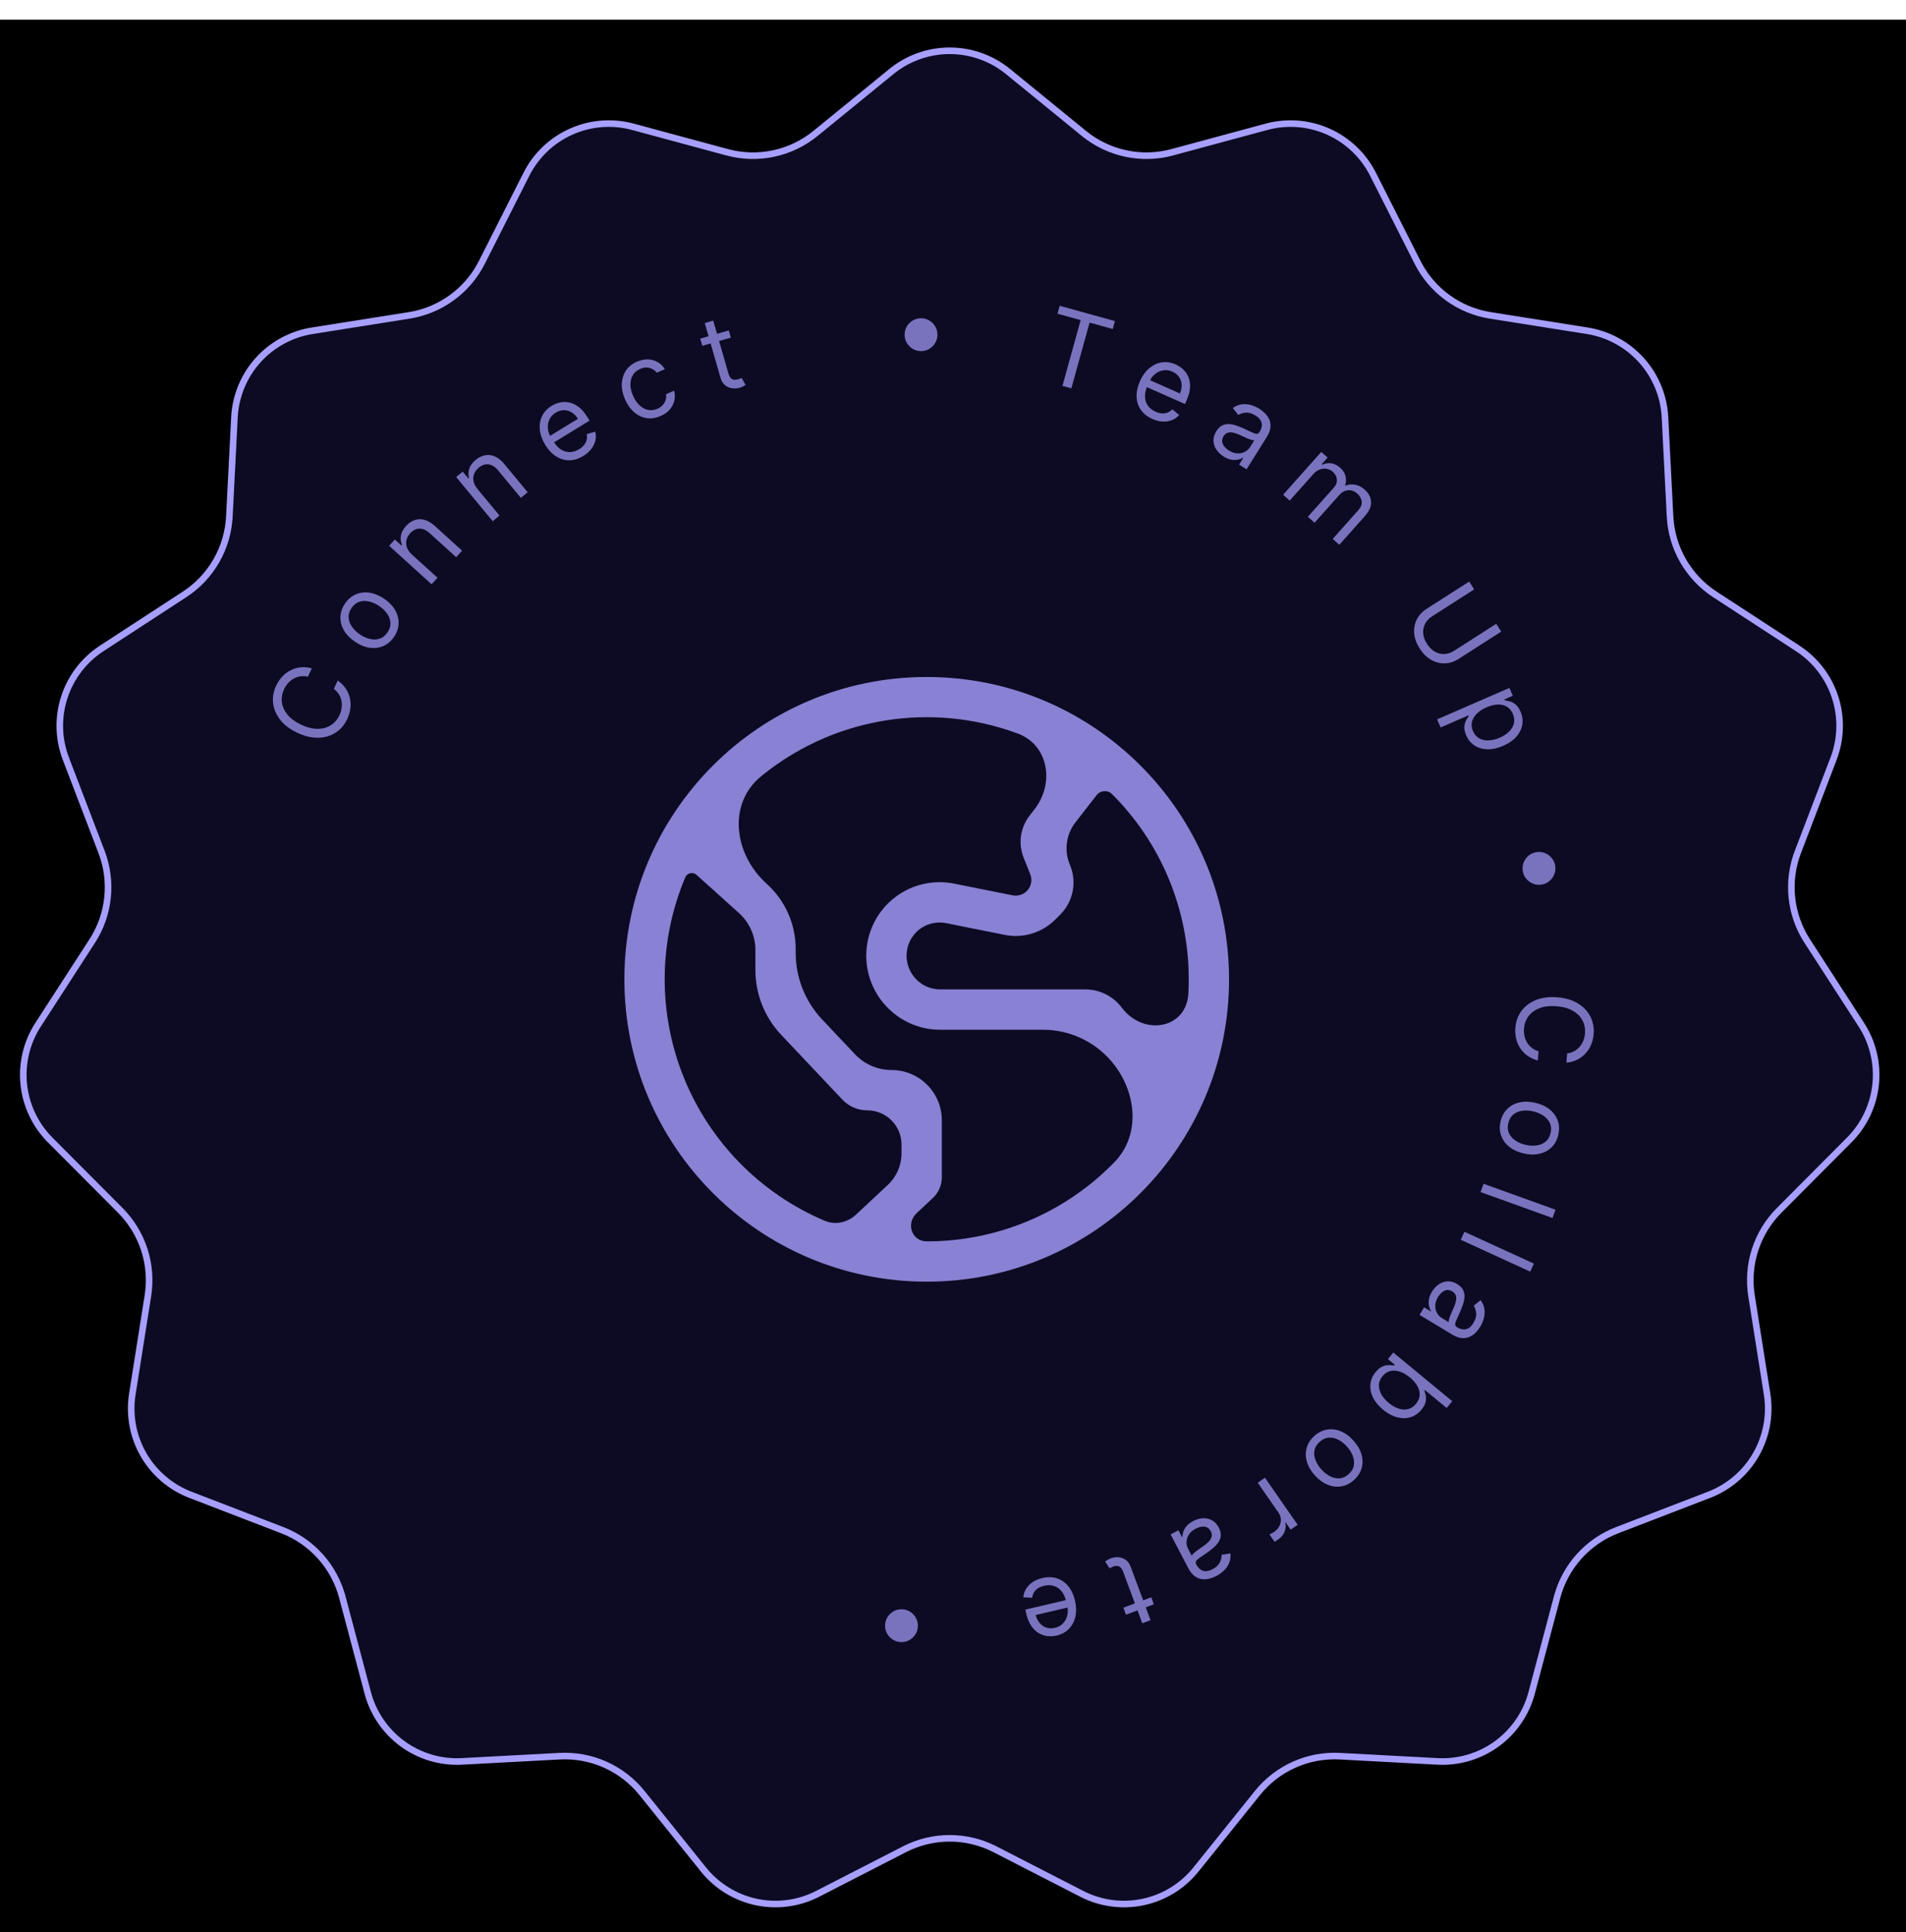 <svg width="290" height="294" viewBox="0 0 290 294" fill="none" xmlns="http://www.w3.org/2000/svg">
<g clip-path="url(#clip0_463_3176)">
<rect x="-1" y="3" width="291" height="291" fill="black"/>
<mask id="mask0_463_3176" style="mask-type:luminance" maskUnits="userSpaceOnUse" x="-1" y="3" width="291" height="291">
<path d="M-0.5 3.5H289.5V293.5H-0.5V3.5Z" fill="white" stroke="white"/>
</mask>
<g mask="url(#mask0_463_3176)">
<path d="M236.917 242.989L237.4 243.117L236.917 242.989L233.045 257.565C232.217 260.684 230.34 263.422 227.731 265.321C225.121 267.219 221.938 268.161 218.716 267.989L203.862 267.194C201.478 267.067 199.099 267.508 196.919 268.481C194.74 269.454 192.824 270.932 191.328 272.791L181.961 284.443C179.934 286.964 177.099 288.709 173.935 289.382C170.771 290.055 167.471 289.616 164.593 288.138L151.373 281.351L151.145 281.795L151.373 281.351C149.246 280.259 146.89 279.69 144.5 279.69C142.11 279.69 139.753 280.259 137.627 281.351L124.405 288.138L124.633 288.583L124.405 288.138C121.527 289.616 118.228 290.055 115.064 289.382C111.901 288.708 109.066 286.964 107.039 284.443L97.672 272.791C96.176 270.932 94.26 269.454 92.08 268.481C89.901 267.508 87.522 267.067 85.138 267.194L70.284 267.989C67.062 268.161 63.878 267.219 61.268 265.321C58.658 263.423 56.782 260.684 55.953 257.565L52.083 242.989L51.6 243.117L52.083 242.989C51.472 240.691 50.326 238.57 48.737 236.8C47.149 235.03 45.164 233.662 42.944 232.808L28.962 227.424C25.96 226.268 23.446 224.118 21.839 221.332C20.232 218.545 19.63 215.292 20.133 212.115L22.506 197.13C22.877 194.789 22.689 192.394 21.959 190.14C21.229 187.885 19.977 185.835 18.304 184.155L7.639 173.448L7.285 173.801L7.639 173.448C5.373 171.174 3.954 168.192 3.619 164.999C3.284 161.807 4.052 158.595 5.796 155.9L14.031 143.174L13.611 142.903L14.031 143.174C15.317 141.186 16.116 138.922 16.363 136.566C16.61 134.211 16.297 131.83 15.45 129.619L10.026 115.443L9.559 115.621L10.026 115.443C8.878 112.443 8.792 109.14 9.784 106.085C10.775 103.029 12.784 100.406 15.474 98.651L28.083 90.432C28.083 90.432 28.083 90.432 28.083 90.432C30.072 89.136 31.726 87.388 32.91 85.331C34.094 83.274 34.775 80.966 34.897 78.596L34.397 78.57L34.897 78.595L35.672 63.478C35.837 60.261 37.103 57.198 39.257 54.803C41.411 52.408 44.323 50.826 47.505 50.322L62.243 47.986C64.596 47.613 66.827 46.687 68.752 45.284C70.678 43.88 72.243 42.04 73.318 39.913L80.094 26.513C81.552 23.629 83.96 21.337 86.912 20.021C89.863 18.706 93.178 18.448 96.298 19.291L96.428 18.809L96.298 19.291L110.638 23.167C112.945 23.791 115.367 23.856 117.704 23.358C120.041 22.86 122.226 21.812 124.078 20.302L135.62 10.888C138.128 8.843 141.264 7.726 144.5 7.726C147.736 7.726 150.872 8.843 153.38 10.888L164.922 20.302L165.238 19.914L164.922 20.302C166.774 21.812 168.959 22.859 171.296 23.358C173.633 23.856 176.055 23.791 178.362 23.167L178.231 22.685L178.362 23.167L192.702 19.291L192.572 18.809L192.702 19.291C195.822 18.448 199.136 18.706 202.088 20.021C205.04 21.337 207.448 23.629 208.906 26.513L215.682 39.913C216.757 42.04 218.322 43.88 220.247 45.284C222.173 46.687 224.404 47.613 226.757 47.986L241.495 50.322C244.677 50.826 247.589 52.408 249.743 54.803C251.897 57.198 253.163 60.261 253.328 63.478L254.103 78.595C254.225 80.966 254.906 83.274 256.09 85.331C257.274 87.388 258.928 89.136 260.917 90.432L273.525 98.651C276.216 100.406 278.225 103.029 279.216 106.085C280.208 109.14 280.122 112.443 278.974 115.443L273.55 129.619C272.703 131.83 272.39 134.211 272.637 136.566C272.884 138.922 273.683 141.186 274.969 143.174L283.204 155.9C284.948 158.595 285.716 161.807 285.381 164.999C285.046 168.192 283.627 171.174 281.361 173.448L270.696 184.155C269.023 185.834 267.771 187.885 267.04 190.139C266.31 192.394 266.123 194.789 266.494 197.13L268.867 212.115C269.369 215.292 268.766 218.545 267.16 221.331C265.553 224.117 263.039 226.268 260.038 227.424L246.055 232.808C243.836 233.662 241.851 235.03 240.263 236.8C238.674 238.57 237.528 240.691 236.917 242.989Z" fill="#0D0B24" stroke="#A79FFF"/>
</g>
<path opacity="0.8" d="M141 103C115.595 103 95 123.595 95 149C95 174.405 115.595 195 141 195C166.405 195 187 174.405 187 149C187 123.595 166.405 103 141 103ZM125.484 185.736C115.748 181.613 108.045 173.795 104.067 163.999C100.088 154.203 100.159 143.228 104.264 133.484C104.555 132.796 105.437 132.619 105.993 133.118L112.435 138.917C114.025 140.349 114.933 142.387 114.933 144.527V147.569C114.933 151.241 116.338 154.773 118.858 157.442L128.169 167.301C129.153 168.343 130.523 168.933 131.957 168.933C134.834 168.933 137.167 171.266 137.167 174.143V175.486C137.167 177.303 136.413 179.038 135.085 180.277L130.233 184.805C128.95 186.003 127.102 186.418 125.484 185.736ZM169.19 177.19C165.493 180.898 161.099 183.839 156.261 185.843C151.423 187.847 146.237 188.874 141 188.867C138.702 188.867 137.802 186.131 139.482 184.563L141.923 182.284C142.802 181.465 143.3 180.317 143.3 179.116V170.448C143.3 166.224 139.876 162.8 135.652 162.8C133.548 162.8 131.537 161.933 130.092 160.404L125.087 155.104C122.505 152.37 121.067 148.753 121.067 144.993V144.388C121.067 140.598 119.458 136.987 116.641 134.452C111.676 129.983 110.646 122.308 115.824 118.088C118.739 115.713 121.987 113.748 125.483 112.264C131.557 109.695 138.173 108.674 144.739 109.293C148.21 109.62 151.61 110.401 154.854 111.604C159.552 113.347 160.48 119.179 157.403 123.134L156.649 124.104C155.235 125.922 154.892 128.353 155.747 130.492L156.752 133.005C157.106 133.888 156.899 134.898 156.226 135.571C155.663 136.133 154.857 136.377 154.077 136.221L145.15 134.436C142.037 133.813 138.805 134.546 136.265 136.452C133.454 138.559 131.8 141.881 131.8 145.395C131.8 151.605 136.834 156.667 143.044 156.667H158.681C162.995 156.667 167.057 158.698 169.645 162.149C172.993 166.612 173.451 172.828 169.554 176.821C169.434 176.945 169.312 177.068 169.19 177.19ZM180.867 149C180.868 149.712 180.85 150.422 180.813 151.132C180.53 156.582 173.959 157.678 170.684 153.312C169.372 151.563 167.313 150.533 165.126 150.533H143.044C140.222 150.533 137.933 148.217 137.933 145.394C137.933 143.812 138.678 142.308 139.945 141.358C141.089 140.5 142.545 140.17 143.948 140.45L152.874 142.236C155.665 142.794 158.55 141.92 160.563 139.908L161.31 139.161C163.264 137.206 163.866 134.274 162.839 131.708L162.739 131.456C161.889 129.333 162.23 126.918 163.634 125.113L166.846 120.982C167.426 120.237 168.52 120.144 169.189 120.81C172.898 124.507 175.838 128.901 177.843 133.739C179.847 138.577 180.874 143.763 180.867 149Z" fill="#A79FFF"/>
</g>
<rect x="-0.5" y="3.5" width="290" height="290" stroke="black"/>
<g opacity="0.7">
<path d="M47.442 101.687L46.844 102.962C46.442 102.866 46.058 102.847 45.692 102.905C45.328 102.96 44.989 103.077 44.675 103.256C44.36 103.43 44.078 103.656 43.831 103.933C43.584 104.21 43.379 104.523 43.215 104.873C42.917 105.511 42.807 106.164 42.887 106.832C42.968 107.497 43.251 108.129 43.735 108.728C44.221 109.324 44.92 109.835 45.831 110.262C46.743 110.689 47.583 110.899 48.352 110.891C49.122 110.88 49.789 110.693 50.352 110.33C50.916 109.963 51.348 109.461 51.647 108.824C51.81 108.474 51.92 108.116 51.975 107.749C52.03 107.382 52.025 107.022 51.96 106.67C51.894 106.312 51.765 105.976 51.574 105.661C51.381 105.341 51.121 105.058 50.793 104.812L51.39 103.537C51.883 103.885 52.283 104.286 52.589 104.738C52.895 105.191 53.109 105.676 53.231 106.193C53.349 106.708 53.375 107.236 53.309 107.778C53.245 108.317 53.088 108.851 52.84 109.383C52.419 110.281 51.825 110.976 51.059 111.47C50.292 111.964 49.411 112.221 48.414 112.243C47.417 112.265 46.364 112.016 45.253 111.496C44.143 110.976 43.277 110.325 42.656 109.545C42.035 108.765 41.669 107.923 41.558 107.018C41.447 106.113 41.602 105.212 42.023 104.314C42.272 103.783 42.582 103.32 42.955 102.926C43.329 102.529 43.754 102.212 44.229 101.975C44.7 101.736 45.208 101.589 45.752 101.535C46.292 101.478 46.855 101.529 47.442 101.687Z" fill="#A79FFF"/>
<path d="M59.96 96.883C59.52 97.536 58.978 98.003 58.335 98.286C57.694 98.566 57.001 98.656 56.257 98.555C55.514 98.451 54.769 98.147 54.023 97.643C53.27 97.135 52.704 96.555 52.327 95.903C51.952 95.248 51.774 94.571 51.793 93.872C51.815 93.17 52.046 92.493 52.487 91.84C52.927 91.187 53.468 90.721 54.108 90.441C54.752 90.158 55.446 90.07 56.192 90.176C56.94 90.279 57.69 90.584 58.443 91.092C59.19 91.596 59.749 92.174 60.121 92.828C60.496 93.477 60.672 94.153 60.65 94.856C60.631 95.555 60.401 96.23 59.96 96.883ZM58.962 96.21C59.297 95.714 59.445 95.22 59.407 94.729C59.369 94.237 59.194 93.775 58.884 93.342C58.574 92.909 58.177 92.529 57.694 92.203C57.211 91.877 56.708 91.65 56.187 91.522C55.666 91.394 55.169 91.403 54.696 91.55C54.223 91.696 53.819 92.017 53.484 92.513C53.15 93.009 53.003 93.504 53.045 93.997C53.086 94.491 53.263 94.955 53.577 95.391C53.891 95.826 54.289 96.207 54.772 96.533C55.255 96.859 55.756 97.085 56.274 97.21C56.791 97.336 57.285 97.325 57.756 97.176C58.226 97.028 58.628 96.705 58.962 96.21Z" fill="#A79FFF"/>
<path d="M62.681 84.379L66.568 87.902L65.668 88.895L59.207 83.038L60.077 82.079L61.086 82.994L61.162 82.91C60.971 82.461 60.916 81.992 60.997 81.503C61.075 81.012 61.335 80.522 61.777 80.034C62.173 79.597 62.61 79.295 63.087 79.13C63.561 78.962 64.062 78.951 64.589 79.096C65.113 79.239 65.65 79.56 66.2 80.058L70.305 83.78L69.405 84.773L65.367 81.112C64.859 80.652 64.344 80.425 63.822 80.432C63.297 80.436 62.826 80.668 62.409 81.128C62.122 81.445 61.934 81.791 61.845 82.165C61.759 82.536 61.783 82.913 61.917 83.295C62.051 83.677 62.306 84.038 62.681 84.379Z" fill="#A79FFF"/>
<path d="M72.654 74.403L76 78.443L74.968 79.298L69.406 72.581L70.403 71.755L71.272 72.805L71.359 72.733C71.234 72.261 71.246 71.789 71.396 71.317C71.543 70.841 71.87 70.393 72.377 69.973C72.832 69.597 73.307 69.361 73.803 69.265C74.296 69.166 74.793 69.226 75.294 69.445C75.792 69.662 76.278 70.055 76.751 70.627L80.285 74.895L79.253 75.749L75.777 71.551C75.34 71.024 74.863 70.726 74.345 70.658C73.825 70.588 73.325 70.751 72.847 71.147C72.518 71.419 72.283 71.735 72.141 72.092C72.003 72.448 71.973 72.824 72.051 73.221C72.13 73.618 72.331 74.012 72.654 74.403Z" fill="#A79FFF"/>
<path d="M88.753 69.37C88.036 69.808 87.321 70.028 86.608 70.029C85.895 70.025 85.224 69.824 84.594 69.424C83.964 69.019 83.417 68.435 82.951 67.673C82.485 66.911 82.213 66.154 82.135 65.403C82.059 64.647 82.171 63.953 82.472 63.321C82.775 62.683 83.262 62.159 83.933 61.749C84.321 61.512 84.743 61.342 85.2 61.24C85.657 61.139 86.129 61.138 86.617 61.239C87.102 61.337 87.582 61.567 88.057 61.929C88.531 62.291 88.98 62.82 89.405 63.514L89.701 63.998L83.966 67.505L83.362 66.517L87.934 63.721C87.678 63.301 87.365 62.978 86.995 62.751C86.629 62.523 86.235 62.407 85.811 62.404C85.391 62.399 84.975 62.523 84.561 62.776C84.106 63.054 83.781 63.408 83.587 63.837C83.394 64.261 83.318 64.707 83.359 65.174C83.401 65.641 83.547 66.08 83.798 66.49L84.201 67.149C84.544 67.71 84.932 68.128 85.365 68.4C85.799 68.667 86.252 68.796 86.726 68.786C87.197 68.773 87.663 68.625 88.125 68.343C88.425 68.159 88.671 67.951 88.862 67.719C89.054 67.482 89.186 67.223 89.259 66.944C89.33 66.661 89.335 66.36 89.274 66.043L90.568 65.677C90.681 66.123 90.687 66.572 90.586 67.024C90.484 67.473 90.279 67.9 89.972 68.305C89.663 68.707 89.257 69.061 88.753 69.37Z" fill="#A79FFF"/>
<path d="M100.493 63.301C99.741 63.624 99.018 63.725 98.323 63.603C97.629 63.482 97.001 63.173 96.442 62.676C95.882 62.179 95.43 61.531 95.086 60.731C94.737 59.917 94.577 59.135 94.609 58.384C94.642 57.628 94.853 56.958 95.241 56.376C95.631 55.788 96.188 55.338 96.911 55.027C97.474 54.785 98.027 54.671 98.569 54.685C99.11 54.7 99.606 54.833 100.056 55.084C100.506 55.336 100.874 55.697 101.159 56.168L99.928 56.697C99.677 56.372 99.329 56.138 98.885 55.996C98.442 55.848 97.95 55.891 97.407 56.124C96.927 56.33 96.56 56.636 96.306 57.042C96.054 57.443 95.925 57.913 95.917 58.452C95.912 58.986 96.039 59.555 96.299 60.16C96.565 60.779 96.894 61.276 97.287 61.651C97.682 62.025 98.114 62.262 98.581 62.362C99.052 62.46 99.53 62.405 100.017 62.196C100.337 62.058 100.604 61.877 100.816 61.654C101.029 61.431 101.181 61.176 101.273 60.889C101.364 60.603 101.385 60.297 101.336 59.972L102.567 59.443C102.7 59.946 102.711 60.446 102.6 60.943C102.49 61.435 102.259 61.889 101.906 62.304C101.555 62.715 101.084 63.047 100.493 63.301Z" fill="#A79FFF"/>
<path d="M110.885 50.275L111.199 51.367L106.855 52.616L106.542 51.524L110.885 50.275ZM107.23 49.152L108.518 48.782L110.815 56.77C110.92 57.134 111.051 57.392 111.209 57.543C111.369 57.69 111.542 57.77 111.727 57.784C111.914 57.793 112.103 57.77 112.292 57.716C112.434 57.675 112.548 57.635 112.635 57.594C112.721 57.55 112.789 57.514 112.841 57.487L113.435 58.569C113.357 58.627 113.245 58.694 113.098 58.772C112.952 58.854 112.759 58.929 112.519 58.998C112.155 59.102 111.776 59.127 111.382 59.071C110.991 59.014 110.635 58.858 110.314 58.604C109.997 58.349 109.768 57.977 109.628 57.49L107.23 49.152Z" fill="#A79FFF"/>
<path d="M140.058 53.416C139.6 53.402 139.186 53.278 138.814 53.043C138.443 52.804 138.15 52.492 137.934 52.107C137.723 51.721 137.624 51.3 137.638 50.842C137.652 50.381 137.777 49.966 138.011 49.598C138.25 49.227 138.562 48.936 138.947 48.724C139.333 48.509 139.754 48.408 140.212 48.422C140.673 48.436 141.088 48.563 141.456 48.801C141.827 49.036 142.118 49.346 142.33 49.731C142.545 50.113 142.646 50.535 142.632 50.996C142.618 51.454 142.491 51.868 142.253 52.24C142.018 52.611 141.708 52.904 141.322 53.12C140.941 53.332 140.52 53.43 140.058 53.416Z" fill="#A79FFF"/>
<path d="M160.9 47.728L161.233 46.525L169.638 48.852L169.304 50.056L165.781 49.08L163.01 59.082L161.653 58.706L164.424 48.704L160.9 47.728Z" fill="#A79FFF"/>
<path d="M175.341 63.744C174.573 63.404 173.986 62.94 173.579 62.354C173.177 61.766 172.961 61.099 172.932 60.353C172.907 59.605 173.076 58.823 173.438 58.007C173.8 57.19 174.267 56.536 174.841 56.045C175.42 55.552 176.055 55.25 176.746 55.138C177.442 55.025 178.15 55.127 178.87 55.446C179.285 55.63 179.665 55.881 180.008 56.199C180.352 56.517 180.62 56.905 180.815 57.364C181.01 57.819 181.094 58.345 181.066 58.941C181.038 59.537 180.859 60.207 180.529 60.951L180.299 61.47L174.153 58.746L174.623 57.687L179.522 59.859C179.722 59.409 179.81 58.968 179.786 58.535C179.766 58.104 179.637 57.713 179.399 57.364C179.164 57.015 178.825 56.743 178.382 56.547C177.894 56.33 177.419 56.264 176.955 56.349C176.496 56.431 176.086 56.622 175.726 56.922C175.365 57.221 175.088 57.591 174.893 58.031L174.58 58.736C174.313 59.339 174.191 59.895 174.213 60.406C174.24 60.914 174.392 61.361 174.669 61.744C174.947 62.124 175.334 62.424 175.829 62.644C176.151 62.786 176.461 62.87 176.761 62.895C177.065 62.918 177.353 62.88 177.625 62.781C177.898 62.679 178.148 62.512 178.374 62.281L179.411 63.138C179.108 63.484 178.742 63.744 178.313 63.919C177.886 64.089 177.418 64.163 176.91 64.141C176.404 64.116 175.881 63.983 175.341 63.744Z" fill="#A79FFF"/>
<path d="M186.168 69.451C185.7 69.158 185.33 68.803 185.059 68.388C184.79 67.969 184.649 67.52 184.635 67.043C184.624 66.562 184.769 66.082 185.071 65.6C185.336 65.177 185.635 64.886 185.966 64.728C186.3 64.566 186.654 64.498 187.027 64.522C187.401 64.546 187.779 64.627 188.162 64.764C188.55 64.9 188.93 65.053 189.301 65.224C189.786 65.447 190.177 65.632 190.474 65.778C190.777 65.923 191.015 65.999 191.19 66.006C191.367 66.014 191.513 65.927 191.628 65.745L191.652 65.706C191.95 65.231 192.051 64.781 191.956 64.355C191.864 63.931 191.557 63.556 191.035 63.228C190.493 62.888 189.993 62.74 189.537 62.785C189.08 62.829 188.705 62.947 188.411 63.138L187.575 62.077C188.048 61.749 188.524 61.56 189.002 61.511C189.484 61.461 189.948 61.506 190.392 61.646C190.841 61.784 191.251 61.97 191.623 62.203C191.861 62.352 192.115 62.552 192.387 62.803C192.664 63.052 192.892 63.354 193.072 63.708C193.255 64.064 193.334 64.477 193.307 64.948C193.28 65.418 193.083 65.946 192.715 66.533L189.663 71.401L188.528 70.689L189.155 69.689L189.097 69.653C188.92 69.765 188.684 69.856 188.39 69.926C188.096 69.996 187.759 70.002 187.381 69.943C187.002 69.885 186.598 69.721 186.168 69.451ZM186.98 68.54C187.429 68.822 187.863 68.971 188.282 68.987C188.703 69.006 189.08 68.925 189.412 68.745C189.747 68.566 190.012 68.323 190.205 68.015L190.856 66.976C190.772 67.004 190.633 66.99 190.439 66.936C190.25 66.88 190.039 66.803 189.806 66.706C189.577 66.607 189.355 66.509 189.14 66.41C188.931 66.309 188.76 66.229 188.628 66.169C188.309 66.022 187.994 65.912 187.683 65.838C187.377 65.762 187.093 65.76 186.829 65.832C186.571 65.902 186.351 66.081 186.17 66.37C185.923 66.764 185.882 67.154 186.047 67.539C186.217 67.923 186.528 68.257 186.98 68.54Z" fill="#A79FFF"/>
<path d="M195.231 75.269L201.034 68.759L202 69.621L201.094 70.638L201.178 70.713C201.624 70.487 202.083 70.412 202.557 70.489C203.033 70.564 203.483 70.79 203.907 71.168C204.336 71.55 204.607 71.966 204.718 72.416C204.835 72.865 204.82 73.335 204.671 73.826L204.739 73.886C205.205 73.699 205.693 73.655 206.203 73.754C206.715 73.851 207.204 74.107 207.67 74.522C208.253 75.041 208.566 75.648 208.611 76.342C208.659 77.034 208.342 77.762 207.659 78.528L203.776 82.885L202.776 81.993L206.659 77.636C207.087 77.156 207.262 76.696 207.183 76.255C207.104 75.815 206.887 75.436 206.531 75.119C206.073 74.711 205.595 74.533 205.097 74.586C204.601 74.636 204.165 74.871 203.79 75.292L200.012 79.531L198.995 78.624L202.969 74.165C203.299 73.795 203.445 73.39 203.406 72.95C203.37 72.507 203.162 72.117 202.784 71.779C202.524 71.547 202.219 71.4 201.87 71.337C201.523 71.276 201.171 71.307 200.814 71.43C200.461 71.552 200.143 71.773 199.858 72.092L196.232 76.161L195.231 75.269Z" fill="#A79FFF"/>
<path d="M227.652 94.909L228.411 96.095L221.929 100.248C221.26 100.677 220.561 100.902 219.833 100.923C219.11 100.946 218.415 100.769 217.746 100.392C217.081 100.014 216.503 99.441 216.011 98.673C215.518 97.904 215.239 97.139 215.174 96.377C215.111 95.612 215.24 94.905 215.56 94.255C215.886 93.605 216.384 93.066 217.053 92.638L223.535 88.484L224.295 89.67L217.908 93.762C217.43 94.068 217.072 94.446 216.834 94.895C216.599 95.342 216.499 95.829 216.535 96.354C216.576 96.881 216.77 97.417 217.12 97.962C217.469 98.507 217.874 98.908 218.336 99.165C218.8 99.421 219.284 99.533 219.786 99.504C220.294 99.475 220.787 99.308 221.265 99.001L227.652 94.909Z" fill="#A79FFF"/>
<path d="M218.66 109.449L229.656 104.668L230.172 105.855L228.902 106.407L228.965 106.553C229.143 106.583 229.375 106.631 229.659 106.697C229.949 106.765 230.244 106.913 230.546 107.141C230.852 107.371 231.119 107.746 231.345 108.267C231.638 108.94 231.728 109.607 231.614 110.267C231.501 110.927 231.198 111.536 230.706 112.092C230.213 112.649 229.547 113.11 228.707 113.476C227.86 113.844 227.063 114.019 226.316 114.001C225.573 113.982 224.921 113.791 224.359 113.429C223.8 113.065 223.376 112.55 223.086 111.883C222.863 111.369 222.769 110.921 222.805 110.538C222.844 110.154 222.937 109.831 223.083 109.569C223.232 109.306 223.361 109.097 223.467 108.944L223.422 108.84L219.194 110.678L218.66 109.449ZM226.183 107.614C225.579 107.877 225.084 108.197 224.7 108.575C224.318 108.951 224.072 109.366 223.959 109.819C223.85 110.271 223.903 110.744 224.117 111.237C224.341 111.75 224.663 112.12 225.083 112.346C225.508 112.574 225.989 112.674 226.526 112.647C227.068 112.622 227.624 112.485 228.193 112.238C228.756 111.993 229.225 111.686 229.6 111.316C229.981 110.948 230.228 110.534 230.341 110.072C230.459 109.612 230.404 109.122 230.178 108.601C229.96 108.101 229.651 107.736 229.25 107.506C228.852 107.275 228.39 107.17 227.863 107.193C227.34 107.214 226.78 107.355 226.183 107.614Z" fill="#A79FFF"/>
<path d="M231.698 132.544C231.62 132.093 231.659 131.662 231.814 131.251C231.974 130.839 232.221 130.49 232.555 130.201C232.89 129.917 233.283 129.736 233.735 129.658C234.19 129.58 234.621 129.618 235.028 129.775C235.44 129.934 235.788 130.182 236.072 130.517C236.36 130.851 236.543 131.244 236.621 131.695C236.7 132.15 236.659 132.582 236.499 132.99C236.343 133.401 236.098 133.748 235.763 134.033C235.432 134.32 235.039 134.503 234.584 134.582C234.133 134.659 233.701 134.619 233.29 134.459C232.879 134.303 232.529 134.058 232.241 133.724C231.957 133.393 231.776 132.999 231.698 132.544Z" fill="#A79FFF"/>
<path d="M238.333 161.681L238.441 160.277C238.851 160.225 239.217 160.107 239.539 159.923C239.86 159.743 240.136 159.514 240.366 159.235C240.6 158.961 240.783 158.651 240.916 158.304C241.05 157.958 241.131 157.592 241.161 157.207C241.215 156.505 241.086 155.855 240.776 155.258C240.465 154.665 239.977 154.173 239.312 153.784C238.647 153.399 237.813 153.167 236.809 153.09C235.805 153.013 234.945 153.113 234.229 153.392C233.512 153.675 232.955 154.085 232.556 154.624C232.158 155.166 231.931 155.789 231.877 156.491C231.847 156.875 231.872 157.249 231.95 157.612C232.028 157.975 232.16 158.31 232.345 158.617C232.534 158.927 232.773 159.196 233.063 159.424C233.356 159.655 233.7 159.828 234.094 159.942L233.985 161.345C233.401 161.194 232.886 160.961 232.439 160.645C231.993 160.33 231.621 159.952 231.325 159.512C231.033 159.071 230.821 158.586 230.691 158.056C230.561 157.53 230.519 156.974 230.564 156.389C230.64 155.4 230.949 154.54 231.492 153.807C232.034 153.075 232.768 152.522 233.693 152.149C234.617 151.776 235.691 151.637 236.914 151.731C238.136 151.826 239.176 152.128 240.033 152.638C240.889 153.149 241.529 153.807 241.953 154.614C242.376 155.421 242.55 156.319 242.474 157.308C242.429 157.893 242.301 158.436 242.092 158.936C241.882 159.44 241.597 159.887 241.237 160.276C240.88 160.666 240.457 160.983 239.968 161.226C239.482 161.47 238.937 161.621 238.333 161.681Z" fill="#A79FFF"/>
<path d="M228.32 170.599C228.501 169.833 228.843 169.204 229.344 168.712C229.845 168.224 230.461 167.895 231.194 167.726C231.925 167.561 232.729 167.582 233.606 167.789C234.49 167.999 235.223 168.342 235.807 168.818C236.39 169.298 236.795 169.869 237.024 170.53C237.252 171.194 237.275 171.91 237.093 172.676C236.912 173.442 236.571 174.069 236.071 174.557C235.569 175.049 234.951 175.377 234.216 175.542C233.48 175.71 232.67 175.689 231.786 175.48C230.909 175.273 230.181 174.929 229.602 174.45C229.023 173.974 228.619 173.404 228.391 172.74C228.162 172.079 228.139 171.365 228.32 170.599ZM229.491 170.876C229.353 171.458 229.389 171.972 229.599 172.419C229.808 172.865 230.135 173.236 230.578 173.532C231.022 173.827 231.527 174.042 232.094 174.176C232.661 174.311 233.211 174.345 233.744 174.281C234.276 174.216 234.738 174.032 235.129 173.728C235.52 173.424 235.784 172.98 235.922 172.398C236.06 171.817 236.022 171.302 235.809 170.855C235.596 170.408 235.266 170.036 234.819 169.739C234.372 169.443 233.864 169.228 233.297 169.093C232.73 168.959 232.182 168.925 231.653 168.99C231.124 169.056 230.666 169.241 230.279 169.546C229.891 169.851 229.629 170.294 229.491 170.876Z" fill="#A79FFF"/>
<path d="M236.213 185.311L225.273 181.369L225.728 180.109L236.667 184.05L236.213 185.311Z" fill="#A79FFF"/>
<path d="M232.827 193.473L222.257 188.628L222.815 187.41L233.385 192.255L232.827 193.473Z" fill="#A79FFF"/>
<path d="M217.878 196.524C218.163 196.051 218.512 195.675 218.923 195.398C219.337 195.121 219.783 194.973 220.26 194.951C220.74 194.932 221.224 195.069 221.71 195.362C222.137 195.621 222.433 195.914 222.597 196.243C222.764 196.574 222.839 196.926 222.821 197.3C222.803 197.674 222.729 198.054 222.598 198.439C222.468 198.829 222.321 199.211 222.157 199.586C221.942 200.074 221.764 200.469 221.623 200.768C221.483 201.073 221.411 201.312 221.407 201.487C221.402 201.665 221.491 201.81 221.676 201.921L221.715 201.945C222.194 202.234 222.646 202.328 223.07 202.226C223.492 202.127 223.863 201.814 224.182 201.285C224.513 200.738 224.652 200.236 224.6 199.78C224.548 199.324 224.424 198.951 224.228 198.66L225.274 197.807C225.611 198.275 225.807 198.747 225.864 199.224C225.923 199.706 225.886 200.17 225.753 200.616C225.622 201.067 225.443 201.481 225.216 201.857C225.072 202.097 224.876 202.355 224.63 202.63C224.385 202.911 224.087 203.145 223.736 203.331C223.383 203.52 222.971 203.605 222.501 203.586C222.03 203.568 221.498 203.379 220.905 203.021L215.987 200.051L216.679 198.904L217.69 199.515L217.726 199.456C217.611 199.281 217.515 199.047 217.44 198.754C217.365 198.461 217.354 198.124 217.406 197.745C217.458 197.365 217.616 196.958 217.878 196.524ZM218.803 197.321C218.529 197.775 218.387 198.211 218.377 198.63C218.366 199.052 218.453 199.427 218.639 199.756C218.823 200.088 219.071 200.348 219.382 200.536L220.432 201.17C220.403 201.086 220.414 200.947 220.465 200.752C220.517 200.563 220.59 200.35 220.684 200.115C220.779 199.885 220.874 199.662 220.969 199.445C221.066 199.234 221.143 199.062 221.201 198.929C221.342 198.607 221.447 198.29 221.516 197.978C221.587 197.671 221.584 197.387 221.508 197.124C221.433 196.867 221.25 196.65 220.959 196.474C220.56 196.234 220.17 196.199 219.788 196.371C219.407 196.547 219.078 196.864 218.803 197.321Z" fill="#A79FFF"/>
<path d="M211.996 205.782L220.962 213.185L220.109 214.218L216.799 211.486L216.727 211.573C216.781 211.745 216.843 211.973 216.913 212.257C216.984 212.546 216.986 212.877 216.919 213.249C216.853 213.626 216.639 214.033 216.278 214.471C215.81 215.038 215.256 215.42 214.617 215.618C213.977 215.816 213.297 215.822 212.578 215.635C211.858 215.448 211.145 215.064 210.439 214.48C209.727 213.892 209.209 213.261 208.887 212.588C208.567 211.917 208.442 211.248 208.51 210.583C208.581 209.92 208.848 209.309 209.311 208.748C209.667 208.316 210.025 208.03 210.382 207.888C210.742 207.749 211.072 207.685 211.372 207.697C211.674 207.711 211.918 207.731 212.104 207.756L212.205 207.633L211.172 206.78L211.996 205.782ZM214.519 209.574C214.012 209.155 213.502 208.859 212.991 208.687C212.483 208.518 212.001 208.486 211.546 208.591C211.094 208.699 210.697 208.96 210.355 209.375C209.998 209.807 209.814 210.261 209.803 210.738C209.793 211.22 209.921 211.695 210.189 212.161C210.457 212.633 210.831 213.066 211.309 213.462C211.782 213.852 212.269 214.131 212.769 214.298C213.269 214.471 213.751 214.503 214.213 214.394C214.677 214.291 215.089 214.02 215.451 213.582C215.798 213.162 215.983 212.721 216.006 212.259C216.032 211.799 215.915 211.34 215.656 210.881C215.4 210.424 215.021 209.988 214.519 209.574Z" fill="#A79FFF"/>
<path d="M199.976 218.478C200.561 217.951 201.199 217.628 201.892 217.508C202.581 217.391 203.275 217.471 203.973 217.749C204.669 218.029 205.319 218.503 205.922 219.172C206.53 219.847 206.939 220.546 207.148 221.27C207.354 221.996 207.363 222.696 207.175 223.37C206.985 224.046 206.597 224.648 206.012 225.175C205.428 225.702 204.791 226.024 204.101 226.141C203.409 226.261 202.714 226.179 202.015 225.896C201.314 225.616 200.66 225.139 200.051 224.464C199.448 223.795 199.045 223.098 198.841 222.375C198.635 221.654 198.627 220.956 198.817 220.279C199.005 219.606 199.391 219.005 199.976 218.478ZM200.782 219.372C200.338 219.773 200.075 220.216 199.993 220.702C199.912 221.188 199.969 221.679 200.166 222.174C200.363 222.67 200.656 223.134 201.047 223.567C201.437 224 201.87 224.341 202.344 224.591C202.819 224.841 203.304 224.951 203.798 224.923C204.293 224.895 204.762 224.681 205.207 224.281C205.651 223.88 205.912 223.436 205.991 222.947C206.07 222.458 206.01 221.964 205.811 221.466C205.612 220.968 205.317 220.502 204.926 220.069C204.536 219.637 204.105 219.297 203.633 219.05C203.16 218.803 202.678 218.695 202.186 218.725C201.694 218.756 201.226 218.972 200.782 219.372Z" fill="#A79FFF"/>
<path d="M192.463 224.83L197.441 231.99L196.378 232.729L195.627 231.648L195.552 231.7C195.668 232.145 195.631 232.596 195.443 233.055C195.255 233.513 194.946 233.891 194.517 234.189C194.436 234.246 194.334 234.314 194.211 234.395C194.088 234.477 193.993 234.536 193.926 234.573L193.148 233.454C193.192 233.437 193.287 233.392 193.434 233.318C193.579 233.249 193.725 233.163 193.871 233.062C194.219 232.82 194.479 232.531 194.651 232.195C194.822 231.864 194.898 231.516 194.88 231.151C194.86 230.791 194.738 230.449 194.513 230.126L191.363 225.595L192.463 224.83Z" fill="#A79FFF"/>
<path d="M181.558 231.415C182.048 231.159 182.541 231.019 183.036 230.995C183.534 230.974 183.992 231.078 184.411 231.308C184.831 231.541 185.173 231.909 185.436 232.412C185.668 232.855 185.768 233.259 185.737 233.626C185.708 233.995 185.589 234.335 185.38 234.645C185.17 234.955 184.91 235.241 184.598 235.502C184.284 235.769 183.96 236.019 183.626 236.254C183.188 236.56 182.831 236.804 182.555 236.987C182.277 237.174 182.091 237.342 181.998 237.489C181.9 237.638 181.902 237.808 182.002 238L182.023 238.04C182.282 238.536 182.62 238.851 183.035 238.984C183.447 239.119 183.927 239.043 184.473 238.758C185.04 238.461 185.42 238.105 185.612 237.688C185.805 237.272 185.892 236.889 185.876 236.538L187.214 236.352C187.258 236.927 187.18 237.433 186.982 237.87C186.781 238.312 186.509 238.689 186.164 239.002C185.818 239.319 185.45 239.58 185.061 239.783C184.812 239.913 184.512 240.032 184.158 240.14C183.803 240.253 183.427 240.298 183.03 240.274C182.63 240.253 182.234 240.112 181.842 239.851C181.449 239.591 181.093 239.154 180.772 238.54L178.111 233.448L179.298 232.827L179.845 233.873L179.906 233.842C179.898 233.632 179.939 233.383 180.027 233.093C180.115 232.804 180.28 232.51 180.521 232.213C180.763 231.916 181.109 231.65 181.558 231.415ZM181.935 232.576C181.465 232.822 181.117 233.121 180.892 233.474C180.663 233.828 180.543 234.194 180.531 234.572C180.515 234.952 180.592 235.303 180.76 235.625L181.328 236.711C181.347 236.625 181.429 236.512 181.574 236.372C181.717 236.237 181.89 236.094 182.092 235.941C182.292 235.793 182.489 235.652 182.683 235.516C182.876 235.386 183.031 235.279 183.15 235.196C183.437 234.994 183.692 234.778 183.913 234.547C184.132 234.321 184.278 234.077 184.349 233.813C184.419 233.554 184.375 233.274 184.217 232.972C184.002 232.56 183.686 232.327 183.27 232.276C182.853 232.229 182.408 232.329 181.935 232.576Z" fill="#A79FFF"/>
<path d="M171.324 245.661L170.929 244.596L175.166 243.023L175.561 244.087L171.324 245.661ZM175.054 246.504L173.798 246.971L170.904 239.179C170.772 238.824 170.622 238.577 170.453 238.438C170.282 238.304 170.104 238.237 169.918 238.237C169.73 238.242 169.544 238.279 169.36 238.347C169.221 238.399 169.11 238.448 169.027 238.495C168.945 238.546 168.879 238.587 168.83 238.617L168.155 237.583C168.228 237.52 168.335 237.444 168.476 237.355C168.616 237.263 168.802 237.174 169.037 237.087C169.391 236.955 169.767 236.902 170.165 236.928C170.558 236.955 170.925 237.084 171.265 237.313C171.601 237.543 171.857 237.896 172.033 238.372L175.054 246.504Z" fill="#A79FFF"/>
<path d="M158.586 240.094C159.404 239.902 160.152 239.918 160.83 240.14C161.505 240.368 162.079 240.77 162.552 241.347C163.023 241.929 163.359 242.655 163.563 243.525C163.766 244.395 163.787 245.198 163.625 245.936C163.46 246.678 163.135 247.302 162.651 247.808C162.164 248.318 161.537 248.663 160.771 248.842C160.328 248.945 159.874 248.974 159.409 248.927C158.943 248.88 158.494 248.732 158.063 248.483C157.633 248.238 157.249 247.869 156.912 247.376C156.576 246.884 156.315 246.241 156.129 245.449L156 244.896L162.546 243.366L162.81 244.494L157.591 245.714C157.703 246.193 157.898 246.598 158.178 246.929C158.454 247.261 158.792 247.495 159.193 247.63C159.59 247.767 160.025 247.78 160.497 247.67C161.016 247.548 161.436 247.314 161.755 246.968C162.072 246.625 162.283 246.226 162.391 245.77C162.498 245.313 162.497 244.851 162.387 244.383L162.211 243.631C162.061 242.989 161.824 242.472 161.498 242.077C161.17 241.688 160.78 241.423 160.328 241.284C159.876 241.149 159.387 241.142 158.86 241.266C158.517 241.346 158.219 241.466 157.965 241.626C157.708 241.791 157.501 241.995 157.344 242.238C157.188 242.484 157.089 242.768 157.047 243.089L155.704 243.029C155.737 242.571 155.872 242.143 156.109 241.745C156.348 241.351 156.676 241.01 157.095 240.722C157.514 240.437 158.011 240.228 158.586 240.094Z" fill="#A79FFF"/>
<path d="M137.173 244.842C137.631 244.845 138.049 244.959 138.426 245.184C138.803 245.413 139.104 245.718 139.329 246.098C139.551 246.477 139.66 246.896 139.657 247.354C139.655 247.816 139.541 248.234 139.315 248.607C139.086 248.984 138.782 249.284 138.402 249.505C138.022 249.73 137.603 249.841 137.145 249.838C136.683 249.836 136.266 249.72 135.892 249.491C135.515 249.265 135.216 248.963 134.995 248.583C134.77 248.207 134.659 247.788 134.661 247.326C134.664 246.868 134.78 246.451 135.009 246.073C135.234 245.696 135.537 245.395 135.917 245.17C136.293 244.949 136.711 244.84 137.173 244.842Z" fill="#A79FFF"/>
</g>
<defs>
<clipPath id="clip0_463_3176">
<rect x="-1" y="3" width="291" height="291" fill="white"/>
</clipPath>
</defs>
</svg>
